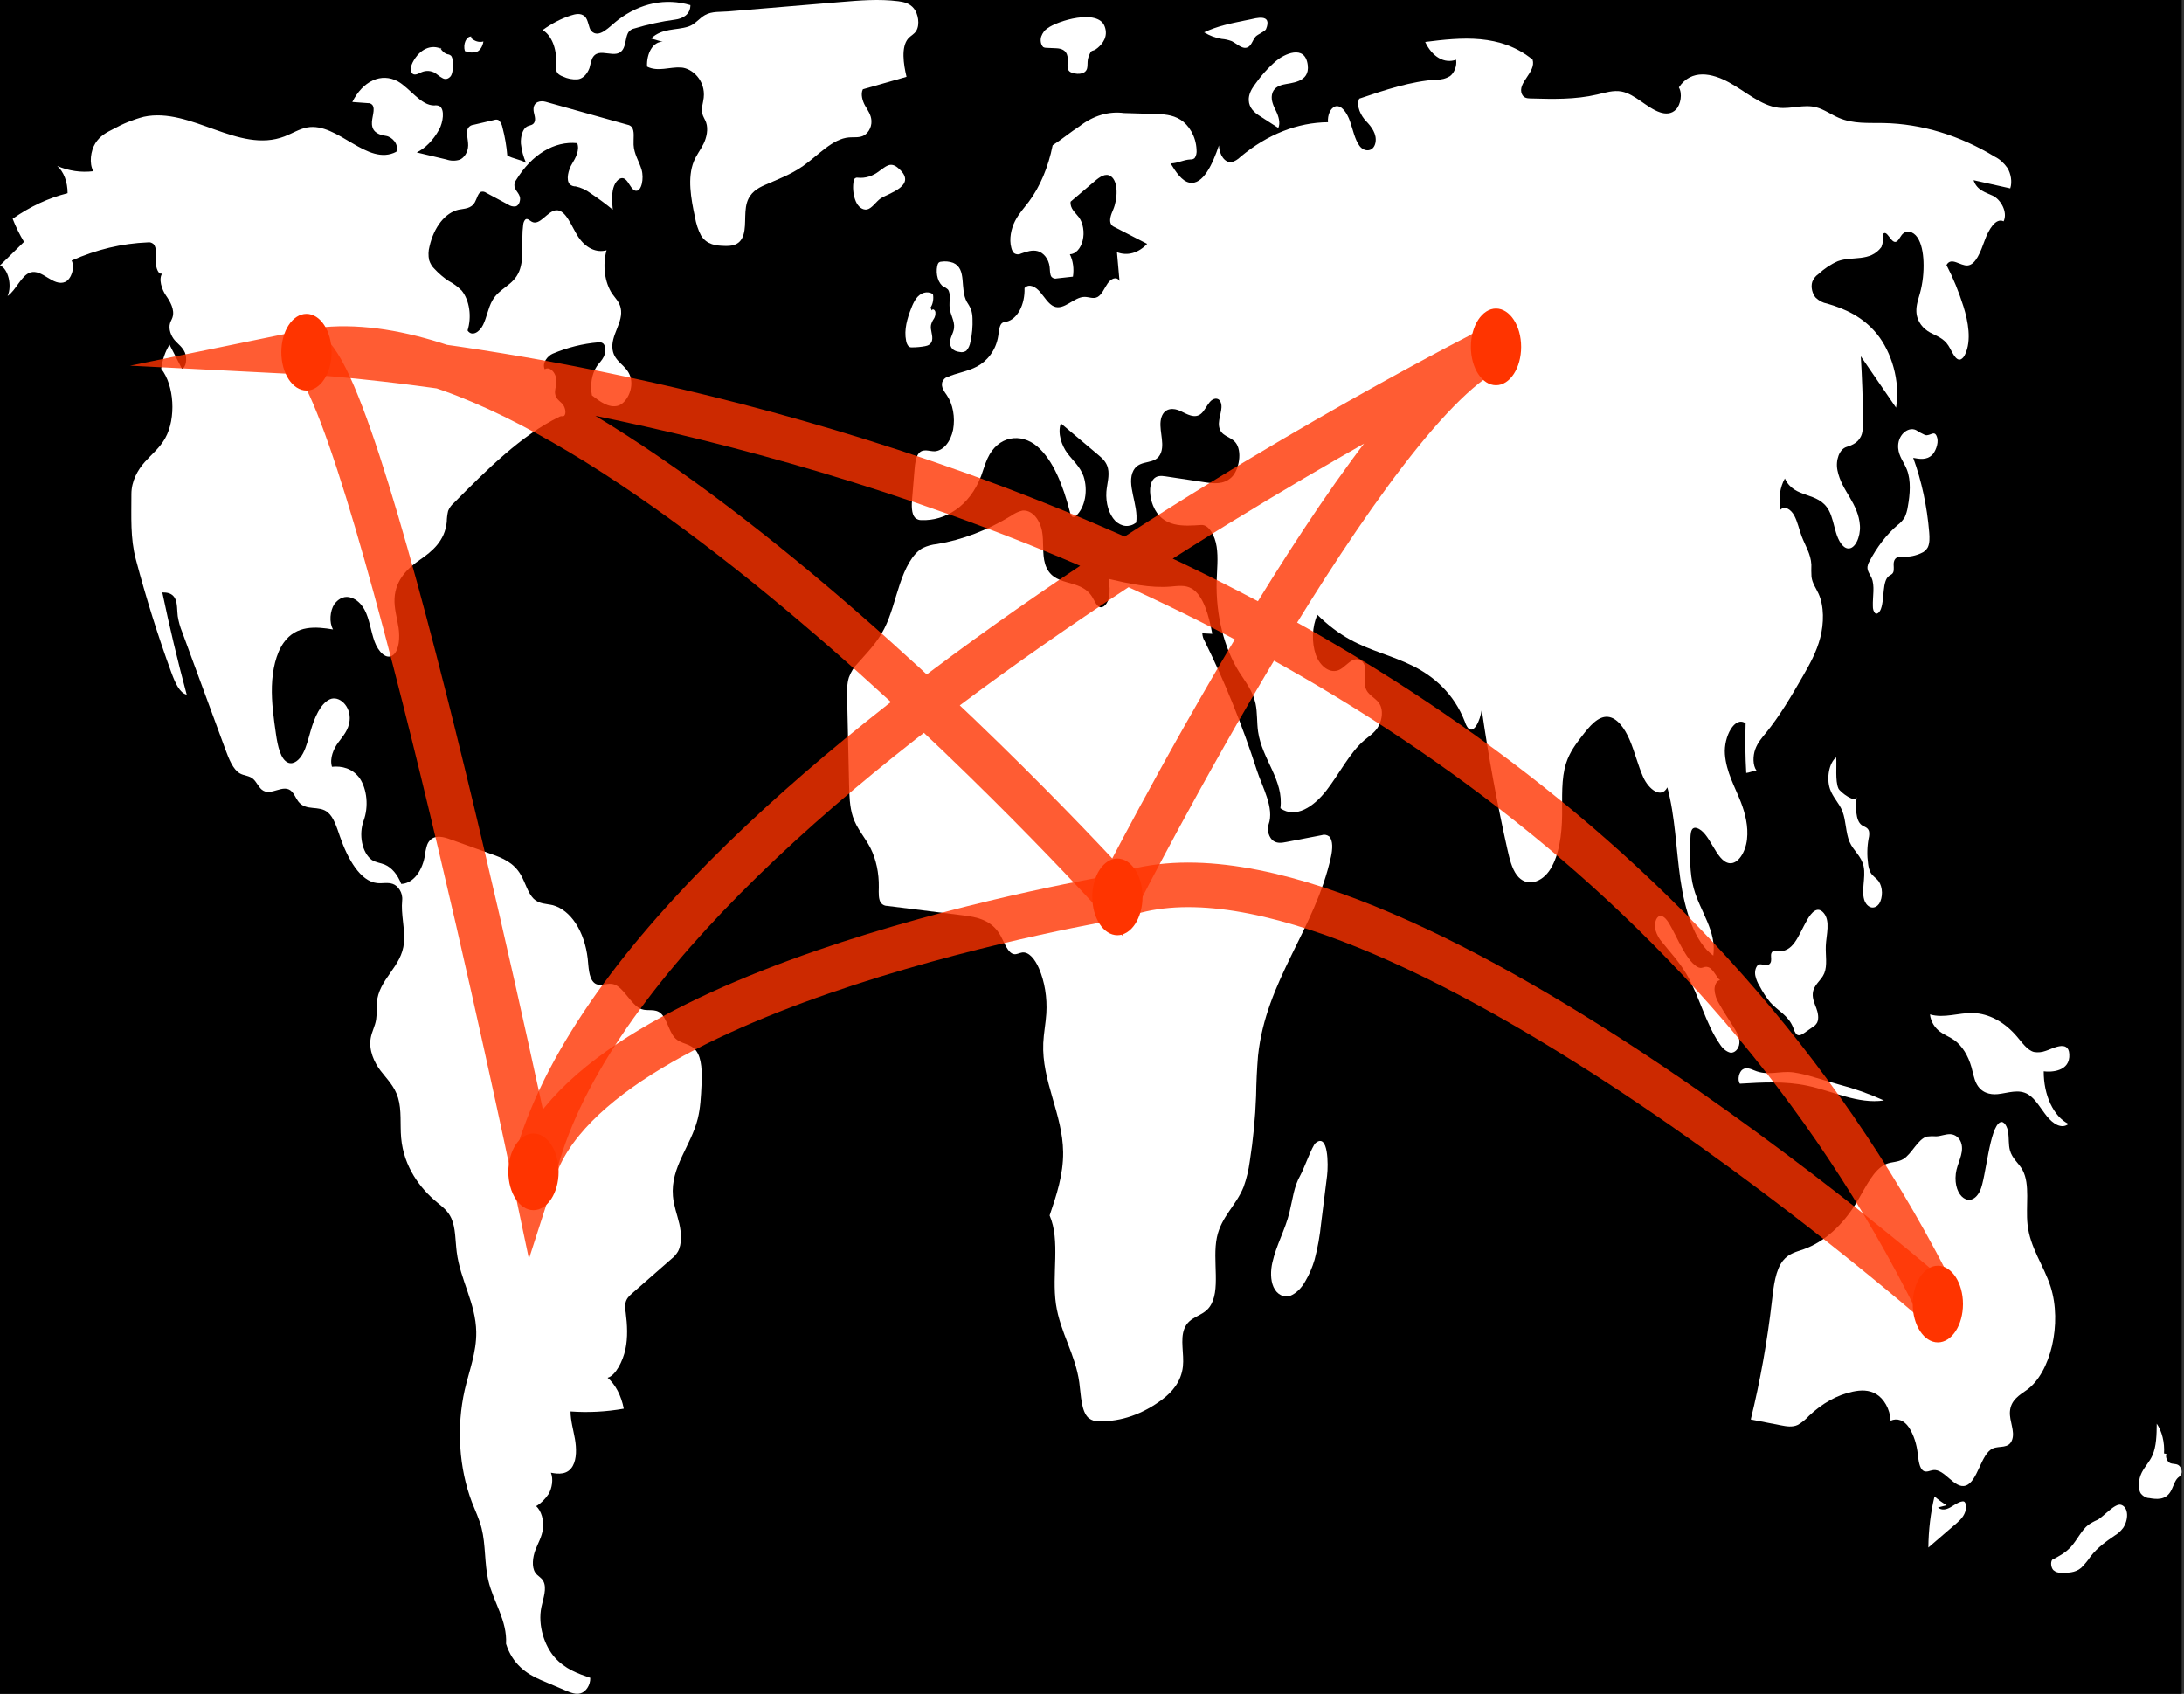 <svg width="98" height="76" viewBox="0 0 98 76" fill="none" xmlns="http://www.w3.org/2000/svg">
<rect x="0" y="0" width="98" height="76" fill="#333333" stroke="none"/>
<g clip-path="url(#clip0_108_117)">
<rect width="97.898" height="76" fill="black"/>
<path d="M22.763 6.972C22.727 6.548 22.656 6.132 22.551 5.736C22.538 5.661 22.514 5.591 22.482 5.531C22.45 5.47 22.41 5.421 22.364 5.385C22.304 5.361 22.24 5.36 22.179 5.382L21.229 5.604C21.15 5.61 21.073 5.655 21.012 5.733C20.889 5.931 21.011 6.251 21.007 6.525C21.003 6.833 20.823 7.083 20.629 7.166C20.43 7.227 20.225 7.223 20.028 7.155L18.699 6.839C19.09 6.648 19.438 6.293 19.704 5.815C19.879 5.499 19.972 4.91 19.719 4.759C19.644 4.728 19.566 4.718 19.488 4.731C18.886 4.738 18.413 3.971 17.849 3.648C17.488 3.455 17.097 3.44 16.731 3.607C16.364 3.773 16.042 4.113 15.809 4.576L16.517 4.628C16.584 4.622 16.65 4.649 16.706 4.705C16.861 4.899 16.668 5.273 16.69 5.577C16.718 5.973 17.062 6.057 17.322 6.097C17.581 6.137 17.911 6.459 17.786 6.808C16.481 7.494 15.154 5.468 13.784 5.718C13.438 5.781 13.11 5.989 12.772 6.119C10.704 6.918 8.566 4.788 6.454 5.239C5.984 5.361 5.522 5.547 5.075 5.794C4.787 5.937 4.487 6.093 4.278 6.428C4.069 6.762 3.99 7.333 4.188 7.682C3.642 7.751 3.093 7.671 2.566 7.447C2.708 7.568 2.827 7.745 2.909 7.96C2.991 8.175 3.034 8.42 3.033 8.669C2.181 8.881 1.352 9.266 0.568 9.816C0.714 10.187 0.885 10.535 1.078 10.853L0 11.91C0.364 12.05 0.553 12.808 0.341 13.281C0.719 13.024 0.953 12.361 1.357 12.227C1.621 12.139 1.89 12.304 2.141 12.459C2.392 12.614 2.668 12.765 2.928 12.648C3.188 12.532 3.38 12.018 3.214 11.69C4.325 11.196 5.473 10.922 6.63 10.876C6.719 10.859 6.809 10.885 6.888 10.951C7.039 11.11 6.999 11.454 6.991 11.734C6.983 12.014 7.126 12.381 7.289 12.254C7.097 12.509 7.261 12.989 7.446 13.256C7.631 13.524 7.853 13.894 7.74 14.242C7.711 14.333 7.661 14.406 7.632 14.498C7.548 14.768 7.682 15.084 7.838 15.264C7.995 15.444 8.188 15.569 8.297 15.818C8.406 16.067 8.356 16.503 8.161 16.538L7.607 15.465C7.418 15.764 7.288 16.139 7.233 16.547C7.82 17.28 7.909 18.772 7.417 19.654C7.165 20.104 6.808 20.378 6.496 20.73C6.184 21.081 5.895 21.582 5.896 22.173C5.897 23.196 5.843 24.146 6.094 25.093C6.557 26.841 7.091 28.543 7.694 30.189C7.853 30.621 8.057 31.094 8.378 31.169C7.973 29.663 7.608 28.134 7.283 26.581C7.494 26.582 7.739 26.608 7.863 26.869C7.965 27.085 7.943 27.379 7.975 27.642C8.016 27.896 8.083 28.138 8.175 28.359L10.111 33.62C10.271 34.056 10.456 34.525 10.762 34.701C10.958 34.814 11.185 34.793 11.366 34.956C11.507 35.083 11.602 35.309 11.747 35.43C12.154 35.769 12.722 35.118 13.102 35.523C13.211 35.639 13.281 35.824 13.381 35.956C13.733 36.421 14.31 36.11 14.717 36.457C14.979 36.681 15.114 37.128 15.254 37.533C15.604 38.548 16.17 39.543 16.92 39.623C17.155 39.649 17.396 39.58 17.626 39.661C17.857 39.741 18.083 40.047 18.046 40.403C17.983 41.013 18.18 41.681 18.127 42.293C18.03 43.408 16.994 43.899 16.904 45.016C16.885 45.26 16.916 45.512 16.877 45.752C16.83 46.045 16.686 46.284 16.635 46.575C16.538 47.128 16.797 47.678 17.082 48.05C17.367 48.421 17.707 48.742 17.863 49.262C18.028 49.812 17.947 50.454 18 51.053C18.117 52.361 18.858 53.331 19.62 53.956C19.852 54.147 20.101 54.331 20.252 54.662C20.448 55.093 20.428 55.662 20.494 56.177C20.654 57.44 21.351 58.48 21.37 59.765C21.384 60.679 21.051 61.507 20.852 62.37C20.666 63.196 20.599 64.073 20.655 64.942C20.711 65.812 20.889 66.652 21.178 67.407C21.326 67.79 21.504 68.151 21.609 68.567C21.797 69.308 21.736 70.151 21.909 70.9C22.138 71.891 22.767 72.71 22.707 73.757C22.992 74.662 23.623 75.106 24.257 75.375L25.393 75.858C25.611 75.95 25.838 76.043 26.06 75.976C26.281 75.909 26.493 75.629 26.487 75.284C25.93 75.093 25.355 74.889 24.895 74.371C24.435 73.852 24.121 72.93 24.295 72.1C24.376 71.715 24.548 71.27 24.384 70.952C24.291 70.77 24.12 70.722 24.014 70.556C23.849 70.298 23.906 69.862 24.024 69.55C24.143 69.239 24.314 68.959 24.361 68.605C24.386 68.407 24.369 68.203 24.315 68.02C24.261 67.836 24.172 67.683 24.059 67.579C24.269 67.458 24.461 67.27 24.621 67.028C24.769 66.771 24.838 66.374 24.721 66.08C25.066 66.147 25.474 66.179 25.701 65.776C25.882 65.454 25.869 64.973 25.798 64.563C25.726 64.153 25.605 63.754 25.601 63.33C26.398 63.388 27.197 63.346 27.99 63.206C27.875 62.617 27.615 62.12 27.264 61.819C27.622 61.726 27.95 61.07 28.063 60.543C28.176 60.015 28.148 59.44 28.077 58.895C28.05 58.755 28.047 58.606 28.067 58.464C28.107 58.267 28.233 58.147 28.351 58.044L30.132 56.483C30.239 56.402 30.335 56.293 30.417 56.162C30.604 55.827 30.576 55.322 30.481 54.908C30.385 54.493 30.232 54.103 30.195 53.668C30.085 52.364 31 51.429 31.308 50.202C31.429 49.721 31.454 49.198 31.478 48.683C31.503 48.131 31.505 47.489 31.227 47.133C30.96 46.791 30.544 46.867 30.265 46.55C30.009 46.259 29.921 45.694 29.641 45.458C29.388 45.245 29.07 45.381 28.787 45.28C28.291 45.103 27.978 44.23 27.471 44.149C27.184 44.103 26.86 44.317 26.626 44.063C26.419 43.839 26.411 43.388 26.371 43.006C26.302 42.412 26.116 41.864 25.837 41.437C25.558 41.009 25.199 40.723 24.81 40.616C24.515 40.544 24.194 40.571 23.942 40.323C23.688 40.073 23.572 39.603 23.372 39.257C23.05 38.697 22.543 38.498 22.068 38.328L20.137 37.635C19.794 37.512 19.352 37.447 19.168 37.905C19.113 38.08 19.075 38.265 19.053 38.455C18.984 38.8 18.845 39.102 18.657 39.319C18.468 39.535 18.239 39.655 18.003 39.661C17.841 39.24 17.579 38.93 17.271 38.797C17.075 38.713 16.866 38.704 16.679 38.581C16.577 38.505 16.486 38.399 16.413 38.268C16.339 38.137 16.283 37.984 16.25 37.819C16.216 37.654 16.204 37.481 16.216 37.309C16.228 37.137 16.262 36.971 16.318 36.82C16.429 36.517 16.472 36.167 16.44 35.824C16.408 35.48 16.303 35.162 16.141 34.919C15.812 34.469 15.337 34.36 14.896 34.405C14.781 34.021 14.974 33.588 15.182 33.309C15.39 33.029 15.642 32.755 15.687 32.338C15.759 31.683 15.21 31.185 14.794 31.38C14.378 31.576 14.112 32.193 13.937 32.801C13.836 33.15 13.75 33.517 13.591 33.811C13.432 34.106 13.177 34.316 12.934 34.222C12.591 34.088 12.459 33.467 12.383 32.939C12.281 32.232 12.179 31.515 12.2 30.791C12.222 30.068 12.382 29.325 12.731 28.835C13.301 28.037 14.175 28.115 14.944 28.242C14.762 27.93 14.807 27.404 15.002 27.109C15.104 26.97 15.228 26.871 15.361 26.821C15.494 26.771 15.634 26.771 15.767 26.822C15.999 26.895 16.207 27.086 16.36 27.363C16.578 27.769 16.64 28.318 16.805 28.779C16.971 29.241 17.342 29.634 17.646 29.387C17.909 29.173 17.95 28.617 17.885 28.174C17.82 27.731 17.681 27.3 17.704 26.848C17.75 25.984 18.336 25.464 18.854 25.109C19.372 24.753 19.965 24.275 20.047 23.417C20.05 23.249 20.071 23.083 20.108 22.925C20.166 22.786 20.246 22.672 20.34 22.593C21.852 21.069 23.388 19.526 25.116 18.693C25.206 18.65 25.216 18.698 25.308 18.664C25.436 18.552 25.351 18.239 25.228 18.113C25.105 17.987 24.941 17.89 24.91 17.669C24.887 17.507 24.949 17.348 24.966 17.183C25.006 16.78 24.69 16.407 24.444 16.569C24.305 16.288 24.58 15.963 24.802 15.869C25.469 15.589 26.153 15.419 26.843 15.361C26.923 15.341 27.005 15.362 27.076 15.421C27.192 15.543 27.177 15.824 27.095 15.999C27.012 16.174 26.885 16.284 26.782 16.432C26.67 16.598 26.591 16.808 26.552 17.039C26.513 17.27 26.516 17.513 26.561 17.741C26.922 18.02 27.313 18.308 27.712 18.21C28.112 18.111 28.466 17.427 28.278 16.881C28.104 16.372 27.579 16.257 27.489 15.699C27.383 15.046 27.989 14.465 27.852 13.825C27.793 13.545 27.61 13.38 27.469 13.178C27.303 12.93 27.191 12.612 27.146 12.264C27.101 11.916 27.126 11.556 27.217 11.23C26.988 11.292 26.753 11.269 26.532 11.163C26.31 11.057 26.108 10.872 25.943 10.622C25.639 10.153 25.396 9.413 24.963 9.434C24.566 9.453 24.224 10.16 23.853 9.944C23.761 9.891 23.665 9.783 23.576 9.847C23.548 9.875 23.523 9.914 23.505 9.959C23.488 10.004 23.477 10.055 23.474 10.107C23.379 10.796 23.541 11.58 23.296 12.175C23.028 12.822 22.409 12.912 22.085 13.495C21.909 13.811 21.841 14.239 21.679 14.573C21.517 14.908 21.174 15.119 20.98 14.829C21.075 14.529 21.101 14.189 21.053 13.864C21.006 13.539 20.887 13.249 20.718 13.04C20.537 12.86 20.343 12.716 20.139 12.61C19.911 12.463 19.695 12.279 19.493 12.061C19.392 11.968 19.309 11.834 19.256 11.673C19.213 11.473 19.218 11.255 19.272 11.061C19.37 10.63 19.544 10.248 19.774 9.957C20.004 9.666 20.282 9.476 20.578 9.409C20.837 9.355 21.138 9.374 21.309 9.073C21.399 8.914 21.447 8.674 21.578 8.609C21.662 8.583 21.75 8.6 21.827 8.656L22.792 9.174C22.9 9.248 23.018 9.278 23.136 9.26C23.194 9.248 23.247 9.203 23.285 9.134C23.322 9.065 23.341 8.976 23.337 8.887C23.307 8.642 23.06 8.525 23.082 8.278C23.095 8.198 23.123 8.126 23.163 8.071C23.512 7.505 23.937 7.064 24.411 6.779C24.884 6.494 25.392 6.372 25.9 6.422C26.022 6.727 25.829 7.089 25.669 7.349C25.508 7.61 25.38 8.076 25.573 8.276C25.653 8.338 25.741 8.368 25.83 8.364C26.068 8.413 26.299 8.52 26.514 8.681C26.848 8.902 27.175 9.144 27.496 9.408C27.468 9.085 27.44 8.745 27.52 8.443C27.601 8.142 27.828 7.905 28.027 8.023C28.219 8.136 28.317 8.523 28.522 8.559C28.794 8.606 28.902 7.992 28.788 7.611C28.674 7.23 28.449 6.911 28.43 6.494C28.417 6.212 28.488 5.863 28.34 5.692C28.288 5.641 28.228 5.609 28.166 5.599L24.484 4.568C24.266 4.506 23.95 4.553 23.94 4.892C23.935 5.081 24.046 5.269 23.997 5.442C23.944 5.628 23.772 5.611 23.647 5.677C23.453 5.779 23.355 6.131 23.374 6.443C23.408 6.753 23.487 7.048 23.605 7.307C23.365 7.153 23.002 7.125 22.763 6.972Z" fill="white"/>
<path d="M19.825 2.203C19.593 2.086 19.343 2.081 19.108 2.188C18.874 2.295 18.667 2.509 18.516 2.802C18.455 2.924 18.404 3.091 18.455 3.223C18.528 3.412 18.713 3.338 18.85 3.27C19.051 3.161 19.269 3.153 19.474 3.247C19.602 3.315 19.717 3.434 19.846 3.498C19.908 3.538 19.977 3.552 20.044 3.537C20.112 3.522 20.175 3.479 20.228 3.413C20.316 3.275 20.322 3.061 20.322 2.869C20.328 2.804 20.325 2.738 20.312 2.676C20.299 2.614 20.278 2.557 20.249 2.509C20.197 2.464 20.139 2.437 20.079 2.433C19.946 2.395 19.825 2.288 19.738 2.129" fill="white"/>
<path d="M21.153 1.639C21.101 1.635 21.049 1.651 21.002 1.686C20.956 1.721 20.916 1.774 20.886 1.84C20.857 1.905 20.839 1.981 20.834 2.06C20.829 2.139 20.838 2.219 20.86 2.291C21.019 2.357 21.186 2.374 21.349 2.34C21.431 2.32 21.507 2.265 21.568 2.179C21.629 2.094 21.672 1.983 21.692 1.861C21.499 1.914 21.3 1.856 21.134 1.698" fill="white"/>
<path d="M25.607 0.697C25.172 0.838 24.751 1.057 24.35 1.349C24.539 1.46 24.699 1.66 24.808 1.921C24.916 2.181 24.967 2.488 24.953 2.796C24.936 2.914 24.938 3.037 24.959 3.154C25.005 3.324 25.139 3.389 25.256 3.432C25.467 3.531 25.688 3.574 25.909 3.559C26.019 3.551 26.126 3.5 26.221 3.412C26.315 3.325 26.393 3.202 26.449 3.056C26.481 2.918 26.518 2.783 26.561 2.651C26.843 1.996 27.68 2.788 27.983 2.155C28.09 1.932 28.08 1.596 28.218 1.42C28.29 1.343 28.374 1.294 28.461 1.279C29.07 1.094 29.684 0.961 30.302 0.879C30.595 0.84 30.977 0.679 30.98 0.231C29.876 -0.1 28.732 0.135 27.726 0.898C27.363 1.176 26.883 1.759 26.534 1.391C26.403 1.254 26.41 0.883 26.23 0.728C26.046 0.57 25.802 0.634 25.607 0.697Z" fill="white"/>
<path d="M29.215 1.727L29.733 1.878C29.637 1.872 29.542 1.897 29.454 1.951C29.365 2.005 29.285 2.087 29.219 2.192C29.153 2.297 29.102 2.423 29.071 2.56C29.039 2.697 29.026 2.843 29.035 2.988C29.52 3.235 30.048 2.995 30.559 3.028C31.07 3.061 31.664 3.617 31.577 4.386C31.551 4.619 31.463 4.851 31.509 5.076C31.541 5.234 31.632 5.346 31.683 5.491C31.791 5.795 31.705 6.178 31.569 6.453C31.434 6.729 31.252 6.949 31.133 7.242C30.837 7.97 31.005 8.911 31.181 9.725C31.232 10.032 31.326 10.319 31.457 10.566C31.718 10.989 32.144 11.026 32.525 11.035C32.803 11.041 33.12 11.02 33.296 10.692C33.525 10.264 33.365 9.596 33.516 9.093C33.653 8.636 34.002 8.441 34.318 8.302C34.897 8.048 35.487 7.832 36.035 7.447C36.715 6.97 37.35 6.226 38.098 6.165C38.308 6.148 38.523 6.185 38.724 6.098C38.926 6.01 39.118 5.744 39.103 5.424C39.09 5.151 38.939 4.951 38.821 4.745C38.702 4.539 38.609 4.222 38.718 4.005L40.677 3.446C40.539 2.869 40.43 2.108 40.749 1.732C40.865 1.597 41.019 1.543 41.117 1.379C41.284 1.099 41.2 0.618 41.007 0.38C40.814 0.143 40.553 0.087 40.306 0.056C39.447 -0.053 38.583 0.019 37.723 0.091L32.675 0.513C32.336 0.542 31.946 0.499 31.635 0.675C31.372 0.824 31.185 1.098 30.884 1.194C30.328 1.371 29.717 1.251 29.215 1.727Z" fill="white"/>
<path d="M38.492 7.973C38.439 7.96 38.385 7.979 38.341 8.025C38.312 8.074 38.295 8.136 38.292 8.202C38.258 8.493 38.298 8.792 38.404 9.04C38.457 9.162 38.531 9.26 38.617 9.323C38.704 9.386 38.8 9.413 38.896 9.401C39.129 9.355 39.301 9.052 39.515 8.904C39.846 8.676 41.249 8.32 40.278 7.52C39.944 7.244 39.728 7.488 39.464 7.669C39.164 7.904 38.828 8.008 38.492 7.973L38.492 7.973Z" fill="white"/>
<path d="M46.994 1.275C46.88 1.346 46.786 1.472 46.724 1.633C46.696 1.715 46.689 1.811 46.706 1.9C46.722 1.989 46.761 2.065 46.813 2.113C46.855 2.136 46.9 2.147 46.945 2.145L47.406 2.166C47.602 2.175 47.846 2.238 47.899 2.526C47.938 2.74 47.85 3.015 47.956 3.167C48.001 3.221 48.056 3.253 48.113 3.261C48.264 3.32 48.423 3.328 48.577 3.283C48.912 3.146 48.736 2.834 48.842 2.556C49.003 2.13 48.975 2.388 49.26 2.144C49.47 1.964 49.742 1.638 49.566 1.179C49.262 0.38 47.444 0.932 46.994 1.275Z" fill="white"/>
<path d="M56.09 0.874L55.822 0.928C55.219 1.051 54.612 1.175 54.031 1.451C54.282 1.603 54.546 1.702 54.815 1.745C54.963 1.756 55.11 1.788 55.255 1.841C55.511 1.957 55.77 2.258 56.018 2.104C56.172 2.008 56.222 1.764 56.349 1.635C56.437 1.545 56.771 1.4 56.808 1.31C57.11 0.581 56.322 0.827 56.09 0.874Z" fill="white"/>
<path d="M57.265 2.73C56.907 3.035 56.576 3.405 56.277 3.833C56.151 4.014 56.023 4.238 56.034 4.501C56.05 4.85 56.293 5.052 56.505 5.189L57.36 5.741C57.464 5.518 57.369 5.21 57.262 4.991C57.154 4.772 57.027 4.518 57.074 4.254C57.128 3.952 57.369 3.85 57.571 3.798C57.9 3.713 58.787 3.72 58.68 2.912C58.555 1.959 57.595 2.448 57.265 2.73Z" fill="white"/>
<path d="M57.093 56.65C57.011 57.009 57.004 57.433 57.145 57.747C57.303 58.1 57.619 58.231 57.893 58.142C58.165 58.031 58.408 57.793 58.587 57.46C58.751 57.182 58.886 56.867 58.987 56.526C59.128 55.995 59.227 55.44 59.283 54.873L59.549 52.746C59.608 52.27 59.606 50.812 59.033 51.287C58.877 51.416 58.514 52.441 58.35 52.732C58.054 53.256 58.015 53.764 57.86 54.398C57.665 55.192 57.273 55.853 57.093 56.65Z" fill="white"/>
<path d="M87.349 67.539C87.161 67.427 86.979 67.295 86.805 67.144C86.629 67.88 86.536 68.655 86.529 69.438L87.811 68.332C88.004 68.165 88.223 67.934 88.219 67.595C88.221 67.554 88.215 67.512 88.202 67.475C88.19 67.437 88.171 67.406 88.148 67.383C88.119 67.366 88.088 67.361 88.058 67.367C87.868 67.392 87.694 67.534 87.515 67.634C87.335 67.733 87.126 67.785 86.961 67.638" fill="white"/>
<path d="M94.115 68.196C93.975 68.255 93.837 68.33 93.704 68.421C93.41 68.65 93.21 69.084 92.945 69.385C92.691 69.672 92.386 69.83 92.087 69.984C91.998 70.103 92.039 70.343 92.135 70.447C92.237 70.536 92.356 70.577 92.474 70.563C92.784 70.574 93.113 70.578 93.385 70.349C93.539 70.197 93.683 70.023 93.814 69.829C94.133 69.423 94.516 69.156 94.895 68.897C95.033 68.817 95.16 68.701 95.272 68.553C95.51 68.195 95.526 67.643 95.183 67.522C94.905 67.424 94.379 68.066 94.115 68.196Z" fill="white"/>
<path d="M97.104 65.216C97.12 64.97 97.098 64.722 97.041 64.49C96.985 64.258 96.894 64.049 96.777 63.879C96.773 64.371 96.764 64.896 96.582 65.304C96.453 65.594 96.25 65.79 96.108 66.066C95.966 66.343 95.903 66.781 96.07 67.024C96.176 67.147 96.305 67.215 96.439 67.218C96.77 67.277 97.153 67.311 97.385 66.946C97.512 66.746 97.573 66.451 97.728 66.305C97.786 66.268 97.837 66.212 97.879 66.141C97.942 65.986 97.841 65.781 97.727 65.726C97.613 65.671 97.487 65.697 97.373 65.644C97.258 65.591 97.153 65.394 97.211 65.235" fill="white"/>
<path d="M91.791 47.153C91.618 47.217 91.438 47.233 91.26 47.2C90.966 47.118 90.736 46.779 90.498 46.501C89.933 45.844 89.245 45.477 88.535 45.454C87.888 45.435 87.236 45.703 86.601 45.516C86.642 45.868 86.84 46.133 87.05 46.289C87.261 46.446 87.493 46.525 87.705 46.679C88.044 46.928 88.313 47.355 88.462 47.881C88.531 48.124 88.573 48.388 88.677 48.6C88.888 49.033 89.288 49.128 89.641 49.093C90.101 49.047 90.582 48.845 91.01 49.106C91.338 49.307 91.573 49.744 91.846 50.084C92.12 50.423 92.505 50.677 92.819 50.431C92.493 50.27 92.209 49.954 92.009 49.529C91.808 49.104 91.703 48.593 91.706 48.069C92.014 48.113 92.902 48.096 92.854 47.297C92.813 46.621 92.056 47.08 91.791 47.153Z" fill="white"/>
<path d="M87.761 52.66C87.816 52.203 88.115 51.798 88.022 51.355C87.957 51.049 87.725 50.898 87.514 50.89C87.303 50.882 87.096 50.978 86.885 50.987C86.748 50.976 86.61 50.979 86.473 50.996C86.055 51.101 85.797 51.77 85.403 52.008C85.163 52.153 84.893 52.125 84.644 52.225C84.078 52.453 83.719 53.269 83.324 53.927C82.684 54.985 81.851 55.727 80.933 56.054C80.611 56.168 80.265 56.241 80.009 56.56C79.669 56.982 79.586 57.706 79.511 58.364C79.303 60.18 78.984 61.963 78.56 63.69L79.905 63.952C80.16 64.001 80.425 64.05 80.671 63.934C80.85 63.831 81.02 63.694 81.175 63.525C81.774 62.957 82.444 62.588 83.142 62.441C83.494 62.367 83.864 62.354 84.194 62.554C84.524 62.753 84.808 63.206 84.835 63.747C84.978 63.679 85.13 63.672 85.276 63.725C85.421 63.779 85.554 63.893 85.661 64.053C85.871 64.38 86.009 64.8 86.055 65.253C86.09 65.534 86.126 65.87 86.296 65.988C86.436 66.084 86.595 65.981 86.748 65.962C87.264 65.899 87.693 66.818 88.201 66.66C88.746 66.49 88.879 65.245 89.411 64.996C89.717 64.852 90.145 65.027 90.291 64.593C90.42 64.212 90.163 63.771 90.189 63.343C90.222 62.816 90.629 62.593 90.943 62.368C92.025 61.594 92.538 59.372 92.014 57.733C91.703 56.763 91.092 55.998 90.979 54.932C90.892 54.111 91.104 53.154 90.761 52.509C90.587 52.18 90.292 51.999 90.188 51.607C90.123 51.36 90.149 51.08 90.114 50.819C90.079 50.558 89.93 50.286 89.761 50.353C89.271 50.549 89.115 52.858 88.853 53.419C88.454 54.272 87.635 53.712 87.761 52.66Z" fill="white"/>
<path d="M78.709 48.025C78.541 47.953 78.359 47.883 78.198 47.985C78.038 48.087 77.944 48.447 78.073 48.625C79.08 48.565 80.093 48.506 81.091 48.714C82.241 48.955 83.38 49.55 84.535 49.376C83.875 49.078 83.204 48.841 82.526 48.664L81.395 48.334C81.092 48.238 80.785 48.165 80.477 48.118C79.832 48.036 79.343 48.296 78.709 48.025Z" fill="white"/>
<path d="M79.717 42.674C79.633 42.663 79.53 42.654 79.487 42.764C79.445 42.869 79.492 43.007 79.47 43.125C79.44 43.285 79.302 43.326 79.194 43.304C79.085 43.283 78.968 43.23 78.871 43.31C78.823 43.361 78.786 43.434 78.767 43.52C78.748 43.605 78.748 43.697 78.766 43.783C78.805 43.953 78.869 44.108 78.952 44.236C79.094 44.509 79.256 44.757 79.435 44.975C79.781 45.365 80.25 45.553 80.468 46.119C80.499 46.228 80.546 46.325 80.606 46.402C80.711 46.502 80.847 46.426 80.96 46.347L81.355 46.072C81.426 46.033 81.489 45.967 81.539 45.881C81.629 45.694 81.574 45.428 81.498 45.227C81.423 45.026 81.326 44.818 81.342 44.587C81.371 44.175 81.718 44.018 81.86 43.667C82.004 43.312 81.91 42.855 81.927 42.439C81.946 41.952 82.147 41.319 81.824 40.955C81.55 40.646 81.288 40.932 81.091 41.273C80.676 41.992 80.48 42.772 79.717 42.674Z" fill="white"/>
<path d="M82.114 35.401C82.249 35.794 82.53 36.03 82.677 36.413C82.836 36.829 82.818 37.366 82.991 37.769C83.168 38.183 83.525 38.402 83.624 38.872C83.733 39.386 83.487 40.01 83.683 40.458C83.72 40.532 83.766 40.593 83.819 40.637C83.872 40.682 83.93 40.709 83.99 40.718C84.05 40.726 84.111 40.715 84.168 40.686C84.226 40.657 84.278 40.61 84.323 40.548C84.406 40.41 84.45 40.229 84.447 40.042C84.443 39.855 84.392 39.678 84.304 39.548C84.188 39.387 84.02 39.317 83.923 39.128C83.873 39.019 83.839 38.894 83.825 38.762C83.772 38.382 83.78 37.987 83.85 37.614C83.875 37.519 83.882 37.414 83.868 37.313C83.825 37.119 83.653 37.105 83.532 37.016C83.258 36.811 83.264 36.221 83.312 35.761C83.28 36.067 82.566 35.546 82.491 35.373C82.342 35.028 82.423 34.364 82.394 33.983C82.073 34.219 81.949 34.919 82.114 35.401Z" fill="white"/>
<path d="M74.913 41.461C74.781 41.236 74.583 41 74.406 41.136C74.271 41.239 74.234 41.524 74.287 41.74C74.351 41.95 74.45 42.13 74.574 42.264C74.943 42.727 75.34 43.146 75.661 43.685C76.237 44.65 76.542 45.952 77.167 46.841C77.293 47.047 77.46 47.184 77.642 47.232C77.824 47.258 78.029 47.08 78.05 46.803C78.067 46.574 77.962 46.369 77.86 46.2C77.617 45.796 77.351 45.425 77.122 45.004C77.016 44.842 76.949 44.629 76.933 44.402C76.932 44.175 77.068 43.937 77.212 43.993C77.037 43.925 76.907 43.48 76.649 43.396C76.434 43.326 76.382 43.529 76.126 43.361C75.638 43.042 75.255 42.045 74.913 41.461Z" fill="white"/>
<path d="M86.381 19.52C86.241 19.456 86.103 19.381 85.968 19.295C85.606 19.129 85.127 19.536 85.175 20.108C85.207 20.489 85.439 20.745 85.567 21.075C85.757 21.564 85.707 22.185 85.607 22.733C85.582 22.903 85.536 23.063 85.47 23.205C85.377 23.355 85.267 23.476 85.145 23.561C84.656 23.98 84.224 24.539 83.874 25.209C83.836 25.27 83.809 25.347 83.797 25.429C83.78 25.623 83.907 25.764 83.979 25.925C84.139 26.283 84.024 26.765 84.039 27.197C84.037 27.259 84.045 27.32 84.062 27.375C84.079 27.431 84.106 27.478 84.139 27.514C84.235 27.588 84.35 27.462 84.402 27.317C84.575 26.838 84.445 26.068 84.77 25.837C84.831 25.793 84.906 25.774 84.947 25.692C85.012 25.561 84.949 25.367 84.982 25.211C85.032 24.976 85.242 24.966 85.404 24.976C85.682 24.994 85.96 24.937 86.226 24.809C86.33 24.771 86.424 24.688 86.498 24.569C86.595 24.384 86.586 24.12 86.567 23.885C86.47 22.711 86.226 21.577 85.849 20.543C86.135 20.599 86.446 20.647 86.692 20.42C86.83 20.293 86.996 19.912 86.928 19.653C86.819 19.243 86.624 19.588 86.381 19.52Z" fill="white"/>
<path d="M49.75 25.975C49.785 26.255 49.818 26.55 49.758 26.819C49.698 27.087 49.509 27.313 49.33 27.231C49.192 27.166 49.112 26.954 49.013 26.792C48.466 25.891 47.232 26.413 46.894 25.297C46.756 24.842 46.85 24.297 46.755 23.817C46.696 23.539 46.578 23.299 46.42 23.135C46.261 22.971 46.072 22.892 45.881 22.91C45.707 22.948 45.537 23.026 45.377 23.139C44.309 23.792 43.187 24.22 42.043 24.412C41.825 24.432 41.61 24.492 41.402 24.59C40.932 24.85 40.611 25.514 40.383 26.193C40.155 26.871 39.986 27.605 39.679 28.208C39.358 28.841 38.906 29.284 38.486 29.764C38.324 29.923 38.188 30.139 38.092 30.394C38.001 30.68 38.006 31.012 38.013 31.33L38.099 35.188C38.11 35.684 38.124 36.199 38.269 36.643C38.451 37.197 38.81 37.561 39.059 38.05C39.313 38.554 39.446 39.177 39.434 39.812C39.428 40.068 39.412 40.37 39.542 40.53C39.621 40.608 39.714 40.649 39.809 40.647L43.23 41.074C43.831 41.149 44.498 41.273 44.891 41.972C45.076 42.303 45.225 42.777 45.509 42.813C45.631 42.828 45.75 42.752 45.871 42.737C46.179 42.7 46.449 43.056 46.619 43.448C46.877 44.045 46.994 44.759 46.951 45.472C46.923 45.919 46.833 46.354 46.813 46.802C46.738 48.508 47.686 49.989 47.705 51.699C47.715 52.705 47.403 53.644 47.098 54.536C47.59 55.673 47.187 57.188 47.383 58.519C47.569 59.781 48.258 60.769 48.43 62.035C48.509 62.615 48.513 63.329 48.849 63.627C48.996 63.737 49.159 63.786 49.322 63.772C50.307 63.79 51.281 63.451 52.163 62.785C52.578 62.471 53.007 62.003 53.08 61.306C53.138 60.743 52.951 60.115 53.141 59.625C53.365 59.048 53.94 59.093 54.269 58.65C54.804 57.93 54.387 56.557 54.604 55.52C54.799 54.588 55.469 54.093 55.802 53.257C55.932 52.897 56.026 52.509 56.08 52.105C56.232 51.142 56.327 50.159 56.363 49.169C56.372 48.568 56.401 47.968 56.45 47.371C56.808 43.973 59.01 41.698 59.725 38.434C59.793 38.123 59.825 37.708 59.643 37.531C59.535 37.453 59.413 37.433 59.297 37.476L57.72 37.779C57.525 37.817 57.317 37.852 57.137 37.728C56.957 37.604 56.828 37.257 56.924 36.993C57.191 36.253 56.641 35.317 56.396 34.559C55.737 32.516 54.952 30.574 54.052 28.758C53.994 28.664 53.958 28.545 53.949 28.417L54.397 28.44C54.246 27.613 53.996 26.708 53.47 26.405C53.173 26.235 52.844 26.294 52.528 26.32C51.62 26.395 50.648 26.186 49.75 25.975Z" fill="white"/>
<path d="M52.528 7.335C52.765 7.72 53.031 8.128 53.374 8.195C53.981 8.313 54.417 7.356 54.695 6.525C54.705 6.737 54.769 6.934 54.873 7.075C54.977 7.216 55.114 7.289 55.253 7.28C55.402 7.241 55.545 7.156 55.672 7.029C56.874 6.027 58.22 5.496 59.589 5.484C59.576 5.326 59.602 5.166 59.661 5.035C59.721 4.904 59.81 4.811 59.912 4.775C60.191 4.69 60.441 5.058 60.576 5.439C60.71 5.821 60.794 6.263 61.007 6.549C61.22 6.834 61.633 6.822 61.718 6.408C61.799 6.011 61.528 5.673 61.302 5.439C61.077 5.205 60.84 4.771 60.992 4.426C62.142 4.038 63.3 3.647 64.477 3.57C64.677 3.58 64.877 3.528 65.064 3.416C65.243 3.281 65.386 2.976 65.338 2.68C65.081 2.772 64.812 2.745 64.565 2.603C64.318 2.461 64.104 2.21 63.951 1.882C65.585 1.676 67.322 1.501 68.77 2.674C68.944 3.243 68.058 3.716 68.295 4.229C68.371 4.393 68.522 4.412 68.653 4.416C69.659 4.445 70.671 4.473 71.666 4.241C72.029 4.156 72.396 4.037 72.761 4.105C73.369 4.22 73.889 4.838 74.487 5.04C74.73 5.122 75.003 5.125 75.208 4.909C75.414 4.693 75.502 4.201 75.334 3.921C75.897 3.079 76.831 3.287 77.574 3.691C78.317 4.094 79.021 4.744 79.807 4.834C80.37 4.898 80.942 4.667 81.499 4.814C81.849 4.906 82.175 5.145 82.517 5.29C83.164 5.566 83.849 5.508 84.521 5.521C86.235 5.556 87.93 6.071 89.523 7.038C89.73 7.141 89.92 7.312 90.079 7.539C90.227 7.782 90.303 8.158 90.203 8.452L88.557 8.085C88.712 8.551 89.114 8.631 89.439 8.791C89.765 8.952 90.103 9.501 89.907 9.93C89.554 9.758 89.234 10.297 89.056 10.792C88.877 11.287 88.66 11.881 88.29 11.911C87.959 11.938 87.558 11.508 87.342 11.892C87.641 12.466 87.896 13.09 88.104 13.75C88.317 14.428 88.469 15.283 88.181 15.893C88.136 16.002 88.067 16.083 87.987 16.123C87.751 16.214 87.598 15.774 87.429 15.508C87.216 15.172 86.894 15.077 86.606 14.92C86.318 14.762 86.014 14.453 85.992 13.987C85.978 13.697 86.078 13.427 86.152 13.16C86.276 12.708 86.331 12.219 86.311 11.73C86.295 11.337 86.222 10.928 86.038 10.653C85.853 10.379 85.533 10.292 85.334 10.543C85.242 10.661 85.167 10.848 85.047 10.855C84.834 10.868 84.671 10.302 84.5 10.495C84.52 10.701 84.492 10.911 84.421 11.088C83.91 11.766 83.126 11.479 82.468 11.719C82.154 11.855 81.855 12.055 81.576 12.313C81.472 12.381 81.384 12.494 81.322 12.639C81.24 12.883 81.33 13.195 81.475 13.357C81.629 13.5 81.802 13.59 81.981 13.62C82.783 13.852 83.597 14.211 84.231 14.997C84.865 15.784 85.28 17.084 85.08 18.292L83.497 15.985C83.557 16.954 83.591 17.925 83.599 18.899C83.61 19.09 83.593 19.281 83.549 19.46C83.436 19.84 83.13 19.968 82.862 20.052C82.788 20.074 82.717 20.119 82.655 20.185C82.593 20.252 82.54 20.337 82.501 20.436C82.463 20.536 82.438 20.647 82.429 20.762C82.42 20.877 82.427 20.993 82.45 21.104C82.545 21.577 82.782 21.946 83 22.314C83.217 22.682 83.431 23.1 83.459 23.593C83.488 24.087 83.244 24.643 82.92 24.608C82.674 24.582 82.492 24.247 82.388 23.907C82.283 23.568 82.221 23.189 82.063 22.9C81.587 22.026 80.518 22.401 80.091 21.469C79.982 21.657 79.907 21.885 79.872 22.13C79.837 22.375 79.844 22.63 79.891 22.87C80.09 22.681 80.362 22.857 80.511 23.132C80.66 23.408 80.73 23.761 80.847 24.07C81.005 24.487 81.257 24.858 81.279 25.339C81.273 25.521 81.275 25.703 81.285 25.885C81.324 26.176 81.486 26.385 81.597 26.629C81.858 27.196 81.845 27.974 81.677 28.617C81.509 29.26 81.208 29.798 80.909 30.319C80.387 31.228 79.855 32.133 79.237 32.889C79.06 33.104 78.872 33.316 78.762 33.618C78.652 33.919 78.646 34.342 78.815 34.571C78.694 34.581 78.478 34.672 78.357 34.681C78.314 33.941 78.305 33.197 78.329 32.456C77.852 32.106 77.339 33.042 77.4 33.844C77.462 34.646 77.842 35.289 78.113 35.983C78.31 36.49 78.458 37.081 78.391 37.663C78.325 38.245 77.985 38.781 77.6 38.73C76.987 38.648 76.731 37.306 76.124 37.152C76.07 37.133 76.014 37.141 75.963 37.176C75.873 37.252 75.858 37.435 75.853 37.592C75.828 38.361 75.806 39.16 76.003 39.869C76.291 40.907 77.034 41.778 76.879 42.878C76.038 42.282 75.602 40.845 75.403 39.464C75.205 38.084 75.171 36.633 74.816 35.328C74.546 35.855 73.979 35.419 73.732 34.865C73.498 34.34 73.354 33.733 73.127 33.201C72.9 32.668 72.553 32.192 72.137 32.163C71.702 32.132 71.324 32.588 70.992 33.019C70.718 33.374 70.438 33.742 70.278 34.232C70.045 34.945 70.106 35.786 70.095 36.582C70.083 37.443 69.963 38.351 69.579 38.981C69.195 39.612 68.485 39.831 68.061 39.263C67.839 38.967 67.732 38.524 67.637 38.099C67.177 36.049 66.793 33.961 66.489 31.845C66.417 32.328 66.139 32.95 65.874 32.666C65.814 32.589 65.766 32.494 65.733 32.387C65.237 31.106 64.32 30.338 63.393 29.877C62.467 29.416 61.491 29.201 60.575 28.695C60.061 28.411 59.57 28.038 59.112 27.584C58.996 27.846 58.928 28.151 58.915 28.466C58.903 28.782 58.947 29.098 59.042 29.379C59.245 29.928 59.706 30.246 60.099 30.054C60.303 29.955 60.475 29.739 60.677 29.633C60.879 29.526 61.15 29.579 61.238 29.876C61.323 30.16 61.195 30.503 61.258 30.8C61.355 31.252 61.801 31.287 61.958 31.698C62.074 32.004 61.978 32.41 61.812 32.657C61.646 32.904 61.425 33.039 61.222 33.211C60.565 33.769 60.098 34.721 59.523 35.461C58.949 36.202 58.139 36.743 57.454 36.267C57.617 35.007 56.633 34.081 56.452 32.827C56.393 32.413 56.424 31.975 56.339 31.572C56.215 30.99 55.877 30.589 55.599 30.147C55.261 29.606 54.999 28.967 54.826 28.268C54.653 27.569 54.574 26.824 54.593 26.078C54.608 25.559 54.67 25.032 54.593 24.527C54.516 24.021 54.241 23.532 53.901 23.555C53.125 23.607 52.147 23.695 51.74 22.686C51.594 22.325 51.531 21.797 51.741 21.521C51.89 21.326 52.109 21.345 52.303 21.374L54.052 21.637C54.461 21.698 54.904 21.749 55.255 21.422C55.606 21.096 55.758 20.229 55.433 19.846C55.195 19.565 54.77 19.581 54.701 19.134C54.643 18.763 54.913 18.341 54.767 18.031C54.663 17.808 54.428 17.87 54.286 18.037C54.144 18.204 54.041 18.448 53.882 18.574C53.602 18.796 53.269 18.585 52.968 18.442C52.668 18.298 52.266 18.286 52.12 18.712C51.957 19.188 52.265 19.811 52.103 20.288C51.889 20.919 51.165 20.56 50.865 21.102C50.521 21.725 51.1 22.653 50.983 23.448C50.835 23.56 50.67 23.611 50.505 23.597C50.34 23.583 50.18 23.504 50.041 23.367C49.904 23.225 49.795 23.029 49.725 22.8C49.656 22.571 49.628 22.317 49.645 22.066C49.674 21.708 49.796 21.343 49.714 21.005C49.648 20.732 49.468 20.569 49.301 20.428L47.601 18.995C47.443 19.442 47.643 19.996 47.892 20.331C48.142 20.667 48.454 20.919 48.618 21.361C48.722 21.667 48.746 22.022 48.684 22.353C48.622 22.684 48.479 22.967 48.285 23.143C48.261 23.169 48.233 23.186 48.204 23.194C48.175 23.202 48.145 23.2 48.117 23.188C48.09 23.164 48.066 23.131 48.047 23.093C48.028 23.054 48.015 23.011 48.007 22.964C47.707 21.793 47.257 20.638 46.537 20.026C45.817 19.415 44.783 19.541 44.311 20.571C44.199 20.815 44.123 21.095 44.026 21.354C43.507 22.728 42.394 23.38 41.355 23.337C41.253 23.346 41.152 23.309 41.063 23.233C40.895 23.056 40.903 22.68 40.929 22.37L41.038 21.059C41.06 20.796 41.091 20.504 41.228 20.34C41.421 20.108 41.698 20.255 41.944 20.249C42.13 20.236 42.308 20.136 42.456 19.962C42.603 19.789 42.712 19.551 42.767 19.28C42.817 19.006 42.816 18.717 42.766 18.444C42.716 18.171 42.618 17.924 42.483 17.729C42.37 17.568 42.219 17.366 42.279 17.149C42.303 17.088 42.334 17.037 42.373 16.998C42.411 16.959 42.454 16.933 42.499 16.922C42.94 16.727 43.405 16.675 43.839 16.445C44.272 16.215 44.692 15.744 44.794 15.062C44.826 14.853 44.84 14.599 44.963 14.496C45.025 14.456 45.091 14.435 45.158 14.435C45.393 14.384 45.607 14.201 45.758 13.921C45.908 13.642 45.985 13.286 45.972 12.925C46.18 12.704 46.471 12.866 46.672 13.102C46.873 13.337 47.05 13.648 47.294 13.75C47.75 13.939 48.19 13.324 48.662 13.321C48.86 13.319 49.066 13.427 49.252 13.324C49.441 13.22 49.555 12.932 49.7 12.72C49.845 12.508 50.1 12.378 50.234 12.607L50.12 11.316C50.35 11.405 50.59 11.417 50.823 11.353C51.057 11.288 51.279 11.148 51.474 10.942L49.997 10.181C49.946 10.161 49.898 10.122 49.859 10.068C49.752 9.891 49.858 9.617 49.946 9.416C50.154 8.937 50.19 8.147 49.846 7.908C49.612 7.745 49.343 7.941 49.118 8.132L48.04 9.049C48.006 9.361 48.257 9.539 48.412 9.749C48.506 9.876 48.572 10.044 48.602 10.23C48.633 10.416 48.626 10.612 48.582 10.791C48.538 10.971 48.459 11.126 48.356 11.236C48.254 11.347 48.131 11.407 48.006 11.409C48.077 11.55 48.126 11.713 48.15 11.887C48.174 12.061 48.172 12.241 48.144 12.413L47.419 12.493C47.337 12.518 47.253 12.493 47.183 12.423C47.106 12.318 47.116 12.134 47.099 11.977C47.055 11.601 46.814 11.337 46.568 11.27C46.321 11.202 46.069 11.289 45.825 11.374C45.722 11.431 45.608 11.427 45.506 11.363C45.448 11.305 45.404 11.22 45.38 11.12C45.273 10.725 45.373 10.259 45.545 9.921C45.716 9.583 45.952 9.335 46.163 9.054C46.668 8.378 47.039 7.499 47.234 6.519C47.633 6.263 48.046 5.917 48.445 5.662C49.06 5.186 49.751 4.982 50.438 5.072L51.789 5.112C52.189 5.123 52.6 5.138 52.97 5.37C53.34 5.603 53.666 6.107 53.691 6.716C53.699 6.785 53.695 6.856 53.68 6.922C53.665 6.988 53.639 7.047 53.605 7.094C53.552 7.137 53.493 7.158 53.434 7.152C53.06 7.173 52.901 7.315 52.528 7.335Z" fill="white"/>
<path d="M41.755 13.799C41.807 13.723 41.845 13.626 41.864 13.519C41.883 13.412 41.883 13.299 41.862 13.192C41.734 13.116 41.594 13.097 41.459 13.136C41.323 13.175 41.198 13.271 41.096 13.413C41.016 13.536 40.947 13.675 40.891 13.827C40.714 14.269 40.556 14.797 40.659 15.291C40.668 15.345 40.683 15.396 40.705 15.441C40.726 15.485 40.753 15.523 40.784 15.552C40.83 15.58 40.88 15.592 40.93 15.586C41.125 15.586 41.321 15.568 41.515 15.532C41.634 15.509 41.773 15.458 41.819 15.289C41.879 15.066 41.733 14.814 41.776 14.582C41.804 14.478 41.846 14.385 41.9 14.309C41.927 14.271 41.948 14.223 41.961 14.171C41.974 14.118 41.978 14.062 41.974 14.006C41.957 13.897 41.848 13.836 41.808 13.93" fill="white"/>
<path d="M42.769 11.792C42.595 11.731 42.416 11.714 42.239 11.741C42.199 11.739 42.16 11.753 42.126 11.78C42.092 11.818 42.067 11.872 42.056 11.934C42.019 12.118 42.028 12.316 42.082 12.49C42.136 12.663 42.231 12.8 42.348 12.871C42.412 12.893 42.473 12.931 42.529 12.982C42.679 13.16 42.583 13.523 42.612 13.809C42.644 14.131 42.847 14.401 42.81 14.721C42.781 14.973 42.604 15.173 42.633 15.425C42.662 15.69 42.882 15.77 43.058 15.791C43.16 15.818 43.264 15.8 43.359 15.738C43.455 15.639 43.522 15.489 43.549 15.318C43.621 14.992 43.651 14.648 43.638 14.304C43.637 14.148 43.611 13.994 43.563 13.857C43.51 13.748 43.452 13.646 43.388 13.551C43.052 12.955 43.406 12.065 42.769 11.792Z" fill="white"/>
<path opacity="0.8" d="M86.956 58.512C86.956 58.512 61.22 35.97 50.14 40.241C50.14 40.241 26.659 44.097 23.937 52.58C23.937 52.58 16.473 16.988 13.752 15.802" stroke="#FF3400" stroke-width="2" stroke-miterlimit="10"/>
<path opacity="0.8" d="M23.937 52.58C28.252 35.021 67.129 15.565 67.129 15.565C61.609 17.7 50.14 40.241 50.14 40.241C50.14 40.241 25.881 13.31 13.752 15.802C13.752 15.802 67.168 18.471 86.956 58.511" stroke="#FF3400" stroke-width="2" stroke-miterlimit="10"/>
<path d="M13.752 17.522C14.374 17.522 14.879 16.752 14.879 15.802C14.879 14.852 14.374 14.082 13.752 14.082C13.129 14.082 12.624 14.852 12.624 15.802C12.624 16.752 13.129 17.522 13.752 17.522Z" fill="#FF3400"/>
<path d="M23.937 54.3C24.56 54.3 25.065 53.53 25.065 52.58C25.065 51.63 24.56 50.859 23.937 50.859C23.315 50.859 22.81 51.63 22.81 52.58C22.81 53.53 23.315 54.3 23.937 54.3Z" fill="#FF3400"/>
<path d="M67.129 17.285C67.751 17.285 68.256 16.515 68.256 15.565C68.256 14.614 67.751 13.844 67.129 13.844C66.506 13.844 66.001 14.614 66.001 15.565C66.001 16.515 66.506 17.285 67.129 17.285Z" fill="#FF3400"/>
<path d="M86.956 60.232C87.578 60.232 88.083 59.462 88.083 58.512C88.083 57.562 87.578 56.791 86.956 56.791C86.333 56.791 85.828 57.562 85.828 58.512C85.828 59.462 86.333 60.232 86.956 60.232Z" fill="#FF3400"/>
<path d="M50.14 41.962C50.762 41.962 51.267 41.191 51.267 40.241C51.267 39.291 50.762 38.521 50.14 38.521C49.517 38.521 49.012 39.291 49.012 40.241C49.012 41.191 49.517 41.962 50.14 41.962Z" fill="#FF3400"/>
</g>
<defs>
<clipPath id="clip0_108_117">
<rect width="97.898" height="76" fill="white"/>
</clipPath>
</defs>
</svg>
